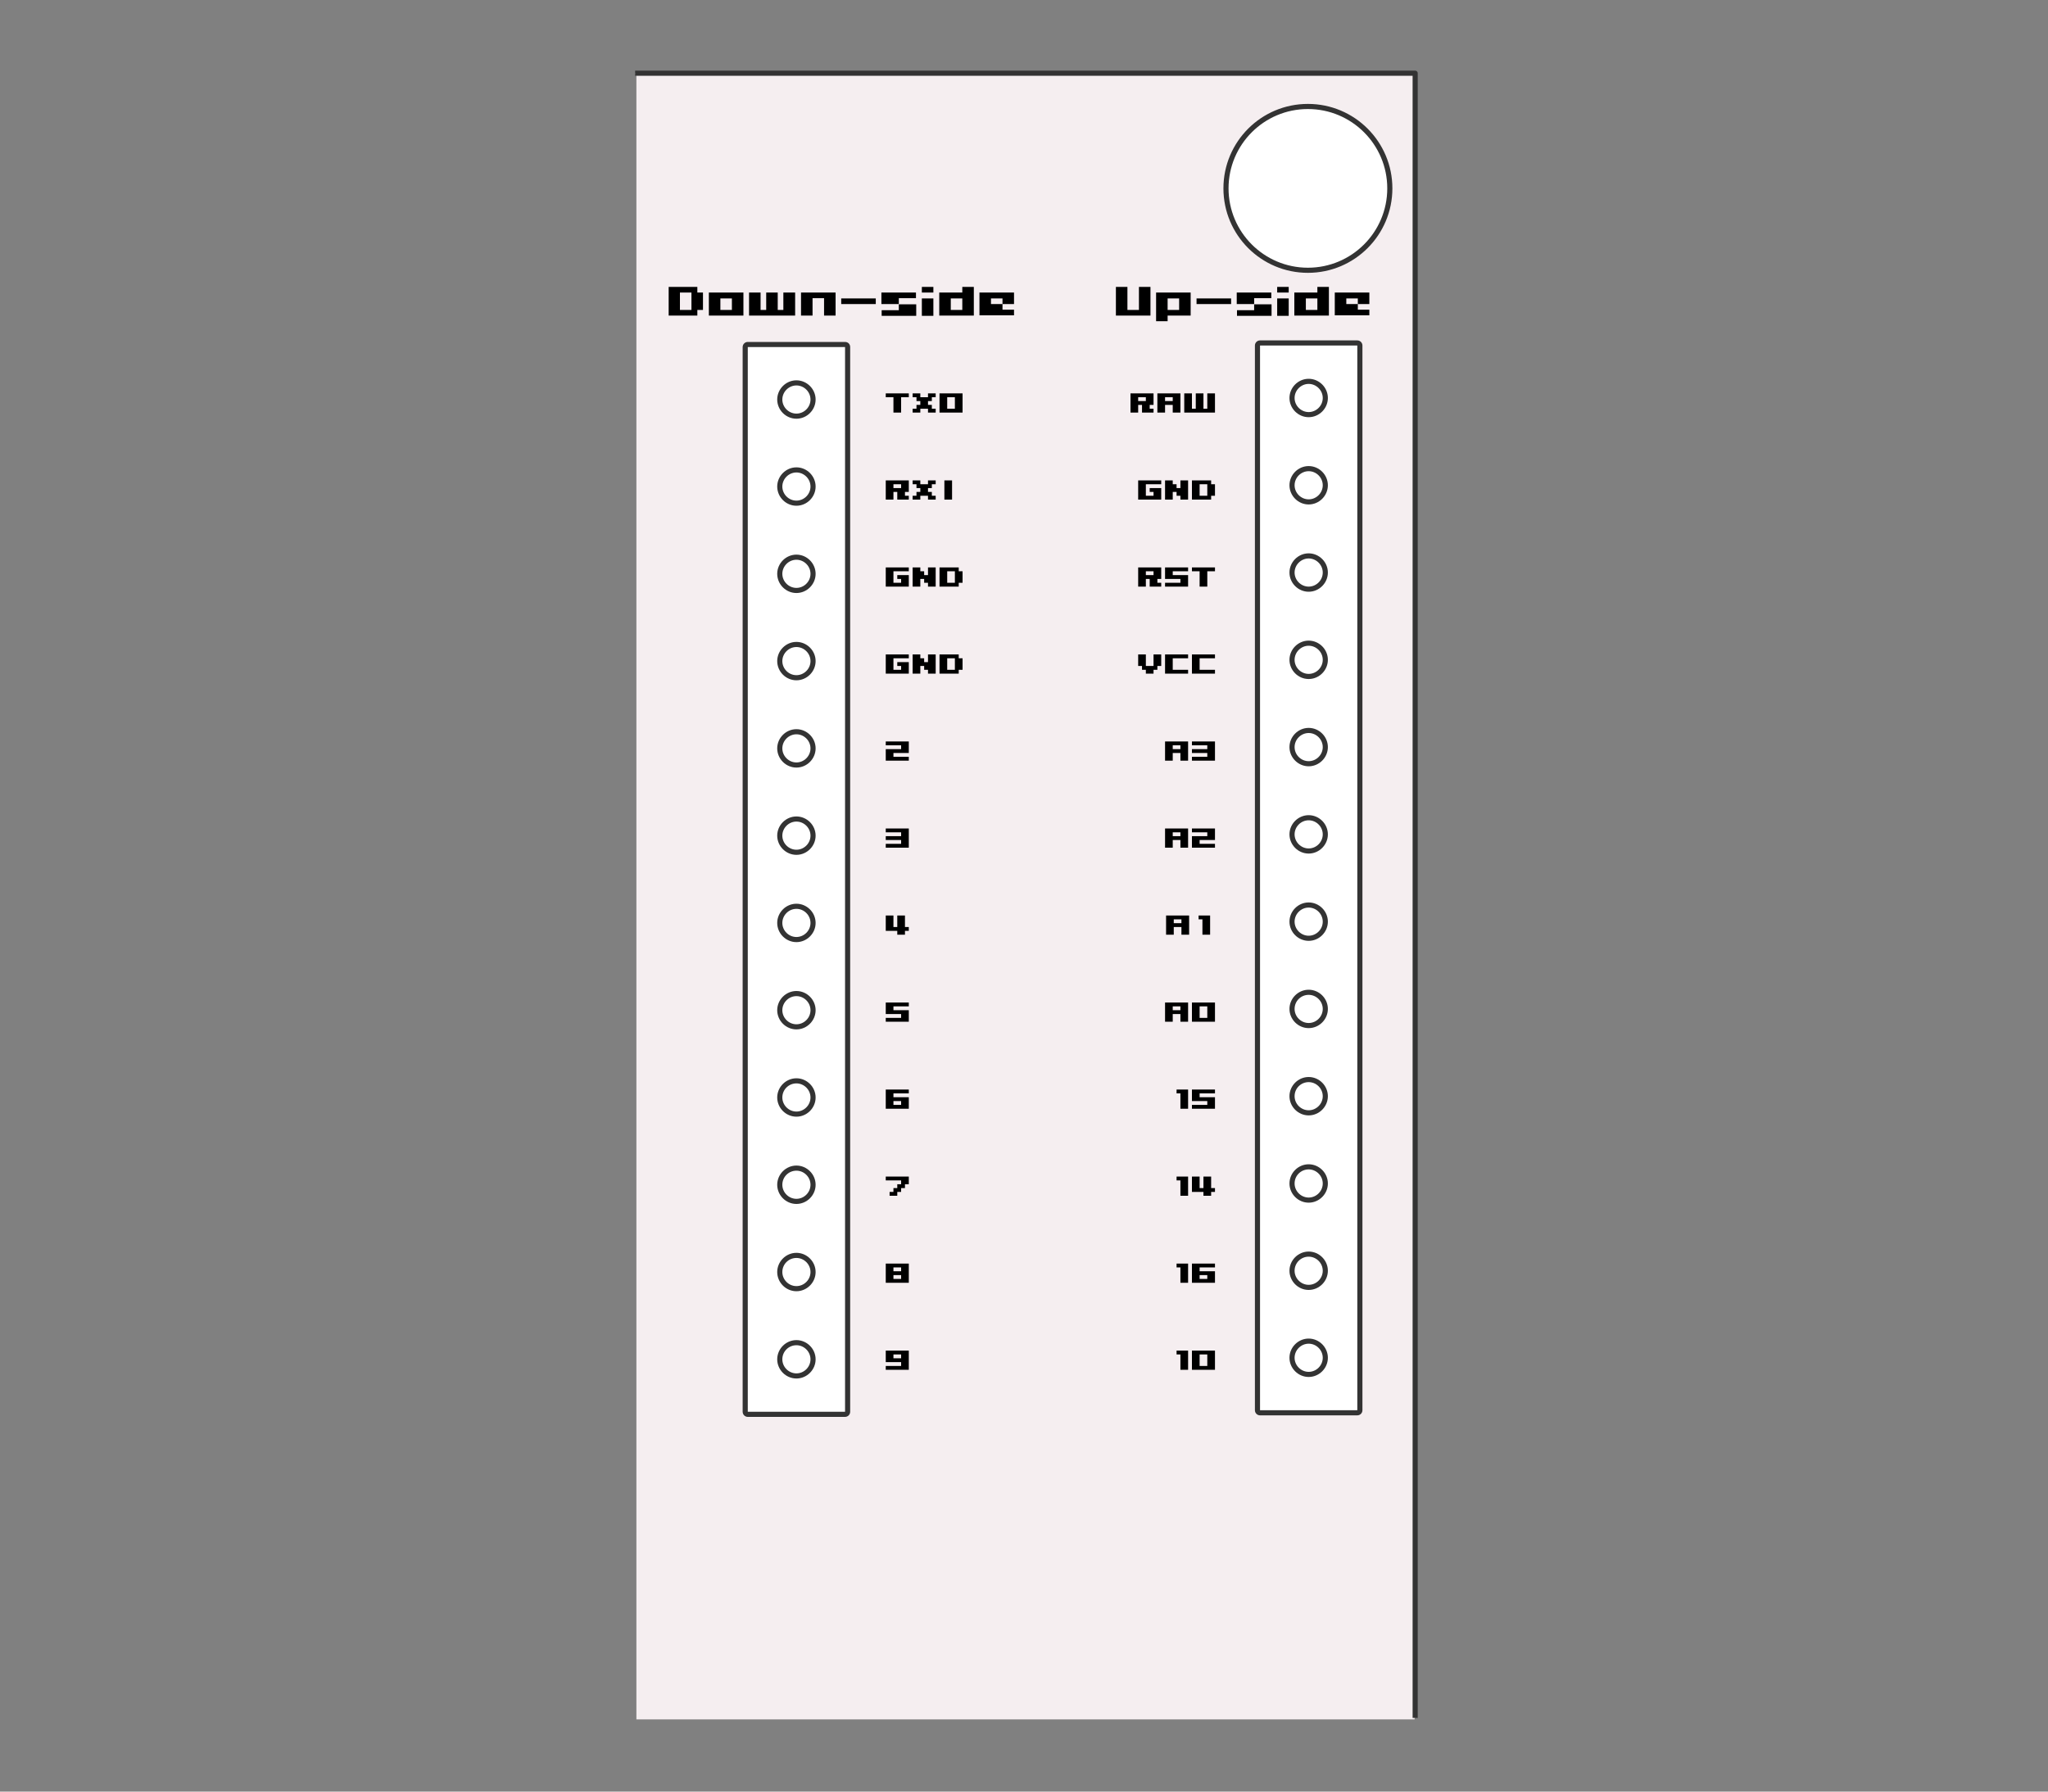 <?xml version="1.0" encoding="utf-8"?>
<!-- Generator: Adobe Illustrator 24.2.0, SVG Export Plug-In . SVG Version: 6.00 Build 0)  -->
<svg version="1.1" xmlns="http://www.w3.org/2000/svg" xmlns:xlink="http://www.w3.org/1999/xlink" x="0px" y="0px"
	 viewBox="0 0 800 700" style="enable-background:new 0 0 800 700;" xml:space="preserve">
<rect x="0" y="0" width="800" height="700" fill="#808080" stroke="none"/>
<style type="text/css">
	.st0{fill:#F5EEF0;}
	.st1{fill:#F5EEF0;stroke:#333333;stroke-width:2;stroke-linejoin:round;stroke-miterlimit:10;}
	.st2{fill:#FFFFFF;}
	.st3{fill:#333333;}
	.st4{fill:#FFFFFF;stroke:#333333;stroke-width:2;stroke-miterlimit:10;}
</style>
<g id="レイヤー_1">
	
		<rect x="79.1" y="198.2" transform="matrix(-1.346889e-10 1 -1 -1.346889e-10 750.791 -50.312)" class="st0" width="643" height="304"/>
	<polyline class="st1" points="248.1,28.6 552.8,28.6 552.8,671.2 	"/>
</g>
<g id="レイヤー_2">
	<g>
		<path class="st2" d="M292.1,552.6c-0.6,0-1-0.4-1-1v-416c0-0.6,0.4-1,1-1h38c0.6,0,1,0.4,1,1v416c0,0.6-0.4,1-1,1H292.1z"/>
		<path class="st3" d="M330.1,135.6v416h-38v-416H330.1 M330.1,133.6h-38c-1.1,0-2,0.9-2,2v416c0,1.1,0.9,2,2,2h38c1.1,0,2-0.9,2-2
			v-416C332.1,134.4,331.2,133.6,330.1,133.6L330.1,133.6z"/>
	</g>
	<g>
		<g>
			<circle class="st2" cx="311.1" cy="156.1" r="6.5"/>
			<path class="st3" d="M311.1,150.6c3,0,5.5,2.5,5.5,5.5s-2.5,5.5-5.5,5.5c-3,0-5.5-2.5-5.5-5.5S308.1,150.6,311.1,150.6
				 M311.1,148.6c-4.1,0-7.5,3.4-7.5,7.5s3.4,7.5,7.5,7.5s7.5-3.4,7.5-7.5S315.2,148.6,311.1,148.6L311.1,148.6z"/>
		</g>
		<g>
			<circle class="st2" cx="311.1" cy="190.1" r="6.5"/>
			<path class="st3" d="M311.1,184.6c3,0,5.5,2.5,5.5,5.5s-2.5,5.5-5.5,5.5c-3,0-5.5-2.5-5.5-5.5S308.1,184.6,311.1,184.6
				 M311.1,182.6c-4.1,0-7.5,3.4-7.5,7.5s3.4,7.5,7.5,7.5s7.5-3.4,7.5-7.5S315.2,182.6,311.1,182.6L311.1,182.6z"/>
		</g>
		<g>
			<circle class="st2" cx="311.1" cy="224.2" r="6.5"/>
			<path class="st3" d="M311.1,218.7c3,0,5.5,2.5,5.5,5.5s-2.5,5.5-5.5,5.5c-3,0-5.5-2.5-5.5-5.5S308.1,218.7,311.1,218.7
				 M311.1,216.7c-4.1,0-7.5,3.4-7.5,7.5s3.4,7.5,7.5,7.5s7.5-3.4,7.5-7.5S315.2,216.7,311.1,216.7L311.1,216.7z"/>
		</g>
		<g>
			<circle class="st2" cx="311.1" cy="258.3" r="6.5"/>
			<path class="st3" d="M311.1,252.8c3,0,5.5,2.5,5.5,5.5s-2.5,5.5-5.5,5.5c-3,0-5.5-2.5-5.5-5.5S308.1,252.8,311.1,252.8
				 M311.1,250.8c-4.1,0-7.5,3.4-7.5,7.5s3.4,7.5,7.5,7.5s7.5-3.4,7.5-7.5S315.2,250.8,311.1,250.8L311.1,250.8z"/>
		</g>
		<g>
			<circle class="st2" cx="311.1" cy="292.4" r="6.5"/>
			<path class="st3" d="M311.1,286.9c3,0,5.5,2.5,5.5,5.5s-2.5,5.5-5.5,5.5c-3,0-5.5-2.5-5.5-5.5S308.1,286.9,311.1,286.9
				 M311.1,284.9c-4.1,0-7.5,3.4-7.5,7.5s3.4,7.5,7.5,7.5s7.5-3.4,7.5-7.5S315.2,284.9,311.1,284.9L311.1,284.9z"/>
		</g>
		<g>
			<circle class="st2" cx="311.1" cy="326.5" r="6.5"/>
			<path class="st3" d="M311.1,321c3,0,5.5,2.5,5.5,5.5c0,3-2.5,5.5-5.5,5.5c-3,0-5.5-2.5-5.5-5.5C305.6,323.5,308.1,321,311.1,321
				 M311.1,319c-4.1,0-7.5,3.4-7.5,7.5s3.4,7.5,7.5,7.5s7.5-3.4,7.5-7.5S315.2,319,311.1,319L311.1,319z"/>
		</g>
		<g>
			<circle class="st2" cx="311.1" cy="360.6" r="6.5"/>
			<path class="st3" d="M311.1,355.1c3,0,5.5,2.5,5.5,5.5c0,3-2.5,5.5-5.5,5.5c-3,0-5.5-2.5-5.5-5.5
				C305.6,357.6,308.1,355.1,311.1,355.1 M311.1,353.1c-4.1,0-7.5,3.4-7.5,7.5s3.4,7.5,7.5,7.5s7.5-3.4,7.5-7.5
				S315.2,353.1,311.1,353.1L311.1,353.1z"/>
		</g>
		<g>
			<circle class="st2" cx="311.1" cy="394.7" r="6.5"/>
			<path class="st3" d="M311.1,389.2c3,0,5.5,2.5,5.5,5.5c0,3-2.5,5.5-5.5,5.5c-3,0-5.5-2.5-5.5-5.5
				C305.6,391.7,308.1,389.2,311.1,389.2 M311.1,387.2c-4.1,0-7.5,3.4-7.5,7.5s3.4,7.5,7.5,7.5s7.5-3.4,7.5-7.5
				S315.2,387.2,311.1,387.2L311.1,387.2z"/>
		</g>
		<g>
			<circle class="st2" cx="311.1" cy="428.8" r="6.5"/>
			<path class="st3" d="M311.1,423.3c3,0,5.5,2.5,5.5,5.5c0,3-2.5,5.5-5.5,5.5c-3,0-5.5-2.5-5.5-5.5
				C305.6,425.7,308.1,423.3,311.1,423.3 M311.1,421.3c-4.1,0-7.5,3.4-7.5,7.5s3.4,7.5,7.5,7.5s7.5-3.4,7.5-7.5
				S315.2,421.3,311.1,421.3L311.1,421.3z"/>
		</g>
		<g>
			<circle class="st2" cx="311.1" cy="462.9" r="6.5"/>
			<path class="st3" d="M311.1,457.4c3,0,5.5,2.5,5.5,5.5c0,3-2.5,5.5-5.5,5.5c-3,0-5.5-2.5-5.5-5.5
				C305.6,459.8,308.1,457.4,311.1,457.4 M311.1,455.4c-4.1,0-7.5,3.4-7.5,7.5s3.4,7.5,7.5,7.5s7.5-3.4,7.5-7.5
				S315.2,455.4,311.1,455.4L311.1,455.4z"/>
		</g>
		<g>
			<circle class="st2" cx="311.1" cy="497" r="6.5"/>
			<path class="st3" d="M311.1,491.5c3,0,5.5,2.5,5.5,5.5c0,3-2.5,5.5-5.5,5.5c-3,0-5.5-2.5-5.5-5.5
				C305.6,493.9,308.1,491.5,311.1,491.5 M311.1,489.5c-4.1,0-7.5,3.4-7.5,7.5s3.4,7.5,7.5,7.5s7.5-3.4,7.5-7.5
				S315.2,489.5,311.1,489.5L311.1,489.5z"/>
		</g>
		<g>
			<circle class="st2" cx="311.1" cy="531.1" r="6.5"/>
			<path class="st3" d="M311.1,525.6c3,0,5.5,2.5,5.5,5.5c0,3-2.5,5.5-5.5,5.5c-3,0-5.5-2.5-5.5-5.5
				C305.6,528,308.1,525.6,311.1,525.6 M311.1,523.6c-4.1,0-7.5,3.4-7.5,7.5s3.4,7.5,7.5,7.5s7.5-3.4,7.5-7.5
				S315.2,523.6,311.1,523.6L311.1,523.6z"/>
		</g>
	</g>
	<g>
		<path class="st2" d="M492.2,552c-0.6,0-1-0.4-1-1V135c0-0.6,0.4-1,1-1h38c0.6,0,1,0.4,1,1v416c0,0.6-0.4,1-1,1H492.2z"/>
		<path class="st3" d="M530.2,135v416h-38V135H530.2 M530.2,133h-38c-1.1,0-2,0.9-2,2v416c0,1.1,0.9,2,2,2h38c1.1,0,2-0.9,2-2V135
			C532.2,133.9,531.3,133,530.2,133L530.2,133z"/>
	</g>
	<g>
		<g>
			<circle class="st2" cx="511.2" cy="155.5" r="6.5"/>
			<path class="st3" d="M511.2,150c3,0,5.5,2.5,5.5,5.5s-2.5,5.5-5.5,5.5c-3,0-5.5-2.5-5.5-5.5S508.2,150,511.2,150 M511.2,148
				c-4.1,0-7.5,3.4-7.5,7.5s3.4,7.5,7.5,7.5s7.5-3.4,7.5-7.5S515.3,148,511.2,148L511.2,148z"/>
		</g>
		<g>
			<circle class="st2" cx="511.2" cy="189.6" r="6.5"/>
			<path class="st3" d="M511.2,184.1c3,0,5.5,2.5,5.5,5.5s-2.5,5.5-5.5,5.5c-3,0-5.5-2.5-5.5-5.5S508.2,184.1,511.2,184.1
				 M511.2,182.1c-4.1,0-7.5,3.4-7.5,7.5s3.4,7.5,7.5,7.5s7.5-3.4,7.5-7.5S515.3,182.1,511.2,182.1L511.2,182.1z"/>
		</g>
		<g>
			<circle class="st2" cx="511.2" cy="223.7" r="6.5"/>
			<path class="st3" d="M511.2,218.2c3,0,5.5,2.5,5.5,5.5s-2.5,5.5-5.5,5.5c-3,0-5.5-2.5-5.5-5.5S508.2,218.2,511.2,218.2
				 M511.2,216.2c-4.1,0-7.5,3.4-7.5,7.5s3.4,7.5,7.5,7.5s7.5-3.4,7.5-7.5S515.3,216.2,511.2,216.2L511.2,216.2z"/>
		</g>
		<g>
			<circle class="st2" cx="511.2" cy="257.8" r="6.5"/>
			<path class="st3" d="M511.2,252.3c3,0,5.5,2.5,5.5,5.5s-2.5,5.5-5.5,5.5c-3,0-5.5-2.5-5.5-5.5S508.2,252.3,511.2,252.3
				 M511.2,250.3c-4.1,0-7.5,3.4-7.5,7.5s3.4,7.5,7.5,7.5s7.5-3.4,7.5-7.5S515.3,250.3,511.2,250.3L511.2,250.3z"/>
		</g>
		<g>
			<circle class="st2" cx="511.2" cy="291.9" r="6.5"/>
			<path class="st3" d="M511.2,286.4c3,0,5.5,2.5,5.5,5.5s-2.5,5.5-5.5,5.5c-3,0-5.5-2.5-5.5-5.5S508.2,286.4,511.2,286.4
				 M511.2,284.4c-4.1,0-7.5,3.4-7.5,7.5s3.4,7.5,7.5,7.5s7.5-3.4,7.5-7.5S515.3,284.4,511.2,284.4L511.2,284.4z"/>
		</g>
		<g>
			<circle class="st2" cx="511.2" cy="326" r="6.5"/>
			<path class="st3" d="M511.2,320.5c3,0,5.5,2.5,5.5,5.5c0,3-2.5,5.5-5.5,5.5c-3,0-5.5-2.5-5.5-5.5
				C505.7,323,508.2,320.5,511.2,320.5 M511.2,318.5c-4.1,0-7.5,3.4-7.5,7.5s3.4,7.5,7.5,7.5s7.5-3.4,7.5-7.5
				S515.3,318.5,511.2,318.5L511.2,318.5z"/>
		</g>
		<g>
			<circle class="st2" cx="511.2" cy="360.1" r="6.5"/>
			<path class="st3" d="M511.2,354.6c3,0,5.5,2.5,5.5,5.5c0,3-2.5,5.5-5.5,5.5c-3,0-5.5-2.5-5.5-5.5
				C505.7,357.1,508.2,354.6,511.2,354.6 M511.2,352.6c-4.1,0-7.5,3.4-7.5,7.5s3.4,7.5,7.5,7.5s7.5-3.4,7.5-7.5
				S515.3,352.6,511.2,352.6L511.2,352.6z"/>
		</g>
		<g>
			<circle class="st2" cx="511.2" cy="394.2" r="6.5"/>
			<path class="st3" d="M511.2,388.7c3,0,5.5,2.5,5.5,5.5c0,3-2.5,5.5-5.5,5.5c-3,0-5.5-2.5-5.5-5.5
				C505.7,391.1,508.2,388.7,511.2,388.7 M511.2,386.7c-4.1,0-7.5,3.4-7.5,7.5s3.4,7.5,7.5,7.5s7.5-3.4,7.5-7.5
				S515.3,386.7,511.2,386.7L511.2,386.7z"/>
		</g>
		<g>
			<circle class="st2" cx="511.2" cy="428.3" r="6.5"/>
			<path class="st3" d="M511.2,422.8c3,0,5.5,2.5,5.5,5.5c0,3-2.5,5.5-5.5,5.5c-3,0-5.5-2.5-5.5-5.5
				C505.7,425.2,508.2,422.8,511.2,422.8 M511.2,420.8c-4.1,0-7.5,3.4-7.5,7.5s3.4,7.5,7.5,7.5s7.5-3.4,7.5-7.5
				S515.3,420.8,511.2,420.8L511.2,420.8z"/>
		</g>
		<g>
			<circle class="st2" cx="511.2" cy="462.4" r="6.5"/>
			<path class="st3" d="M511.2,456.9c3,0,5.5,2.5,5.5,5.5c0,3-2.5,5.5-5.5,5.5c-3,0-5.5-2.5-5.5-5.5
				C505.7,459.3,508.2,456.9,511.2,456.9 M511.2,454.9c-4.1,0-7.5,3.4-7.5,7.5s3.4,7.5,7.5,7.5s7.5-3.4,7.5-7.5
				S515.3,454.9,511.2,454.9L511.2,454.9z"/>
		</g>
		<g>
			<circle class="st2" cx="511.2" cy="496.5" r="6.5"/>
			<path class="st3" d="M511.2,491c3,0,5.5,2.5,5.5,5.5c0,3-2.5,5.5-5.5,5.5c-3,0-5.5-2.5-5.5-5.5C505.7,493.4,508.2,491,511.2,491
				 M511.2,489c-4.1,0-7.5,3.4-7.5,7.5s3.4,7.5,7.5,7.5s7.5-3.4,7.5-7.5S515.3,489,511.2,489L511.2,489z"/>
		</g>
		<g>
			<circle class="st2" cx="511.2" cy="530.5" r="6.5"/>
			<path class="st3" d="M511.2,525c3,0,5.5,2.5,5.5,5.5c0,3-2.5,5.5-5.5,5.5c-3,0-5.5-2.5-5.5-5.5C505.7,527.5,508.2,525,511.2,525
				 M511.2,523c-4.1,0-7.5,3.4-7.5,7.5s3.4,7.5,7.5,7.5s7.5-3.4,7.5-7.5S515.3,523,511.2,523L511.2,523z"/>
		</g>
	</g>
	<circle class="st4" cx="510.9" cy="73.6" r="32"/>
</g>
<g id="レイヤー_3">
	<g>
		<path d="M355,153.7v1.5h-3v6h-3v-6h-3v-1.5H355z"/>
		<path d="M365.5,153.7v1.5H364v1.5h-1.5v1.5h1.5v1.5h1.5v1.5h-3v-1.5h-3v1.5h-3v-1.5h1.5v-1.5h1.5v-1.5H358v-1.5h-1.5v-1.5h3v1.5h3
			v-1.5H365.5z"/>
		<path d="M376,153.7v7.5h-9v-7.5H376z M373,159.7v-4.5h-3v4.5H373z"/>
		<path d="M355,187.7v4.5h-1.5v1.5h1.5v1.5h-4.5v-3H349v3h-3v-7.5H355z M352,190.7v-1.5h-3v1.5H352z"/>
		<path d="M365.5,187.7v1.5H364v1.5h-1.5v1.5h1.5v1.5h1.5v1.5h-3v-1.5h-3v1.5h-3v-1.5h1.5v-1.5h1.5v-1.5H358v-1.5h-1.5v-1.5h3v1.5h3
			v-1.5H365.5z"/>
		<path d="M368.9,195.2v-7.5h3v7.5H368.9z"/>
		<path d="M349,227.7h3v-1.5h-1.5v-1.5h4.5v4.5h-9v-7.5h9v1.5h-6V227.7z"/>
		<path d="M365.5,221.7v7.5h-3v-1.5H361v-1.5h-1.5v3h-3v-7.5h3v1.5h1.5v1.5h1.5v-3H365.5z"/>
		<path d="M374.5,223.2h1.5v4.5h-1.5v1.5H367v-7.5h7.5V223.2z M373,223.2h-3v4.5h3V223.2z"/>
		<path d="M349,261.7h3v-1.5h-1.5v-1.5h4.5v4.5h-9v-7.5h9v1.5h-6V261.7z"/>
		<path d="M365.5,255.7v7.5h-3v-1.5H361v-1.5h-1.5v3h-3v-7.5h3v1.5h1.5v1.5h1.5v-3H365.5z"/>
		<path d="M374.5,257.2h1.5v4.5h-1.5v1.5H367v-7.5h7.5V257.2z M373,257.2h-3v4.5h3V257.2z"/>
		<path d="M355,289.7v4.5h-6v1.5h6v1.5h-9v-4.5h6v-1.5h-6v-1.5H355z"/>
		<path d="M355,323.7v7.5h-9v-1.5h6v-1.5h-6v-1.5h6v-1.5h-6v-1.5H355z"/>
		<path d="M353.5,362.2h1.5v1.5h-1.5v1.5h-3v-1.5H346v-6h3v4.5h1.5v-4.5h3V362.2z"/>
		<path d="M355,391.7v1.5h-6v1.5h6v4.5h-9v-1.5h6v-1.5h-6v-4.5H355z"/>
		<path d="M349,427.2v1.5h6v4.5h-9v-7.5h9v1.5H349z M349,430.2v1.5h3v-1.5H349z"/>
		<path d="M355,459.7v3h-1.5v1.5H352v1.5h-1.5v1.5h-3v-1.5h1.5v-1.5h1.5v-1.5h1.5v-1.5h-6v-1.5H355z"/>
		<path d="M355,493.7v7.5h-9v-7.5H355z M349,495.2v1.5h3v-1.5H349z M352,499.7v-1.5h-3v1.5H352z"/>
		<path d="M355,527.7v7.5h-9v-1.5h6v-1.5h-6v-4.5H355z M352,530.7v-1.5h-3v1.5H352z"/>
	</g>
	<g>
		<path d="M450.6,153.7v4.5h-1.5v1.5h1.5v1.5h-4.5v-3h-1.5v3h-3v-7.5H450.6z M447.6,156.7v-1.5h-3v1.5H447.6z"/>
		<path d="M461.1,153.7v7.5h-3v-3h-3v3h-3v-7.5H461.1z M458.1,156.7v-1.5h-3v1.5H458.1z"/>
		<path d="M474.6,153.7v7.5h-12v-7.5h3v6h1.5v-6h3v6h1.5v-6H474.6z"/>
		<path d="M447.6,193.7h3v-1.5h-1.5v-1.5h4.5v4.5h-9v-7.5h9v1.5h-6V193.7z"/>
		<path d="M464.1,187.7v7.5h-3v-1.5h-1.5v-1.5h-1.5v3h-3v-7.5h3v1.5h1.5v1.5h1.5v-3H464.1z"/>
		<path d="M473.1,189.2h1.5v4.5h-1.5v1.5h-7.5v-7.5h7.5V189.2z M471.6,189.2h-3v4.5h3V189.2z"/>
		<path d="M453.6,221.7v4.5h-1.5v1.5h1.5v1.5h-4.5v-3h-1.5v3h-3v-7.5H453.6z M450.6,224.7v-1.5h-3v1.5H450.6z"/>
		<path d="M464.1,221.7v1.5h-6v1.5h6v4.5h-9v-1.5h6v-1.5h-6v-4.5H464.1z"/>
		<path d="M474.6,221.7v1.5h-3v6h-3v-6h-3v-1.5H474.6z"/>
		<path d="M453.6,255.7v4.5h-1.5v1.5h-1.5v1.5h-3v-1.5h-1.5v-1.5h-1.5v-4.5h3v4.5h3v-4.5H453.6z"/>
		<path d="M464.1,255.7v1.5h-6v4.5h6v1.5h-9v-7.5H464.1z"/>
		<path d="M474.6,255.7v1.5h-6v4.5h6v1.5h-9v-7.5H474.6z"/>
		<path d="M464.1,289.7v7.5h-3v-3h-3v3h-3v-7.5H464.1z M461.1,292.7v-1.5h-3v1.5H461.1z"/>
		<path d="M474.6,289.7v7.5h-9v-1.5h6v-1.5h-6v-1.5h6v-1.5h-6v-1.5H474.6z"/>
		<path d="M464.1,323.7v7.5h-3v-3h-3v3h-3v-7.5H464.1z M461.1,326.7v-1.5h-3v1.5H461.1z"/>
		<path d="M474.6,323.7v4.5h-6v1.5h6v1.5h-9v-4.5h6v-1.5h-6v-1.5H474.6z"/>
		<path d="M464.5,357.7v7.5h-3v-3h-3v3h-3v-7.5H464.5z M461.5,360.7v-1.5h-3v1.5H461.5z"/>
		<path d="M469.7,359.2h-1.5v-1.5h4.5v7.5h-3V359.2z"/>
		<path d="M464.1,391.7v7.5h-3v-3h-3v3h-3v-7.5H464.1z M461.1,394.7v-1.5h-3v1.5H461.1z"/>
		<path d="M474.6,391.7v7.5h-9v-7.5H474.6z M471.6,397.7v-4.5h-3v4.5H471.6z"/>
		<path d="M461.1,427.2h-1.5v-1.5h4.5v7.5h-3V427.2z"/>
		<path d="M474.6,425.7v1.5h-6v1.5h6v4.5h-9v-1.5h6v-1.5h-6v-4.5H474.6z"/>
		<path d="M461.1,461.2h-1.5v-1.5h4.5v7.5h-3V461.2z"/>
		<path d="M473.1,464.2h1.5v1.5h-1.5v1.5h-3v-1.5h-4.5v-6h3v4.5h1.5v-4.5h3V464.2z"/>
		<path d="M461.1,495.2h-1.5v-1.5h4.5v7.5h-3V495.2z"/>
		<path d="M468.6,495.2v1.5h6v4.5h-9v-7.5h9v1.5H468.6z M468.6,498.2v1.5h3v-1.5H468.6z"/>
		<path d="M461.1,529.2h-1.5v-1.5h4.5v7.5h-3V529.2z"/>
		<path d="M474.6,527.7v7.5h-9v-7.5H474.6z M471.6,533.7v-4.5h-3v4.5H471.6z"/>
	</g>
	<g>
		<path d="M272.4,114.3h2.2v6.8h-2.2v2.2h-11.2v-11.2h11.2V114.3z M270.1,114.3h-4.5v6.8h4.5V114.3z"/>
		<path d="M290.4,114.3v9h-13.5v-9H290.4z M285.9,121.1v-4.5h-4.5v4.5H285.9z"/>
		<path d="M310.6,114.3v9h-18v-9h4.5v6.8h2.2v-6.8h4.5v6.8h2.2v-6.8H310.6z"/>
		<path d="M326.4,114.3v9h-4.5v-6.8h-4.5v6.8h-4.5v-9H326.4z"/>
		<path d="M342.1,116.6v2.2h-13.5v-2.2H342.1z"/>
		<path d="M351.1,116.6v2.2h-6.8v-4.5h13.5v2.2H351.1z M351.1,121.1v-2.2h6.8v4.5h-13.5v-2.2H351.1z"/>
		<path d="M364.6,112.1v2.2h-4.5v-2.2H364.6z M364.6,116.6v6.8h-4.5v-6.8H364.6z"/>
		<path d="M380.4,112.1v11.2h-13.5v-9h9v-2.2H380.4z M375.9,121.1v-4.5h-4.5v4.5H375.9z"/>
		<path d="M382.6,114.3h13.5v4.5h-4.5v2.2h4.5v2.2h-13.5V114.3z M391.6,118.8v-2.2h-4.5v2.2H391.6z"/>
	</g>
	<g>
		<path d="M449.4,112.1v11.2h-13.5v-11.2h4.5v9h4.5v-9H449.4z"/>
		<path d="M465.1,114.3v9h-9v2.2h-4.5v-11.2H465.1z M460.6,121.1v-4.5h-4.5v4.5H460.6z"/>
		<path d="M480.9,116.6v2.2h-13.5v-2.2H480.9z"/>
		<path d="M489.9,116.6v2.2h-6.8v-4.5h13.5v2.2H489.9z M489.9,121.1v-2.2h6.8v4.5h-13.5v-2.2H489.9z"/>
		<path d="M503.4,112.1v2.2h-4.5v-2.2H503.4z M503.4,116.6v6.8h-4.5v-6.8H503.4z"/>
		<path d="M519.1,112.1v11.2h-13.5v-9h9v-2.2H519.1z M514.6,121.1v-4.5h-4.5v4.5H514.6z"/>
		<path d="M521.4,114.3h13.5v4.5h-4.5v2.2h4.5v2.2h-13.5V114.3z M530.4,118.8v-2.2h-4.5v2.2H530.4z"/>
	</g>
	<g>
	</g>
	<g>
	</g>
	<g>
	</g>
	<g>
	</g>
	<g>
	</g>
	<g>
	</g>
	<g>
	</g>
	<g>
	</g>
	<g>
	</g>
	<g>
	</g>
	<g>
	</g>
	<g>
	</g>
	<g>
	</g>
	<g>
	</g>
	<g>
	</g>
</g>
</svg>
